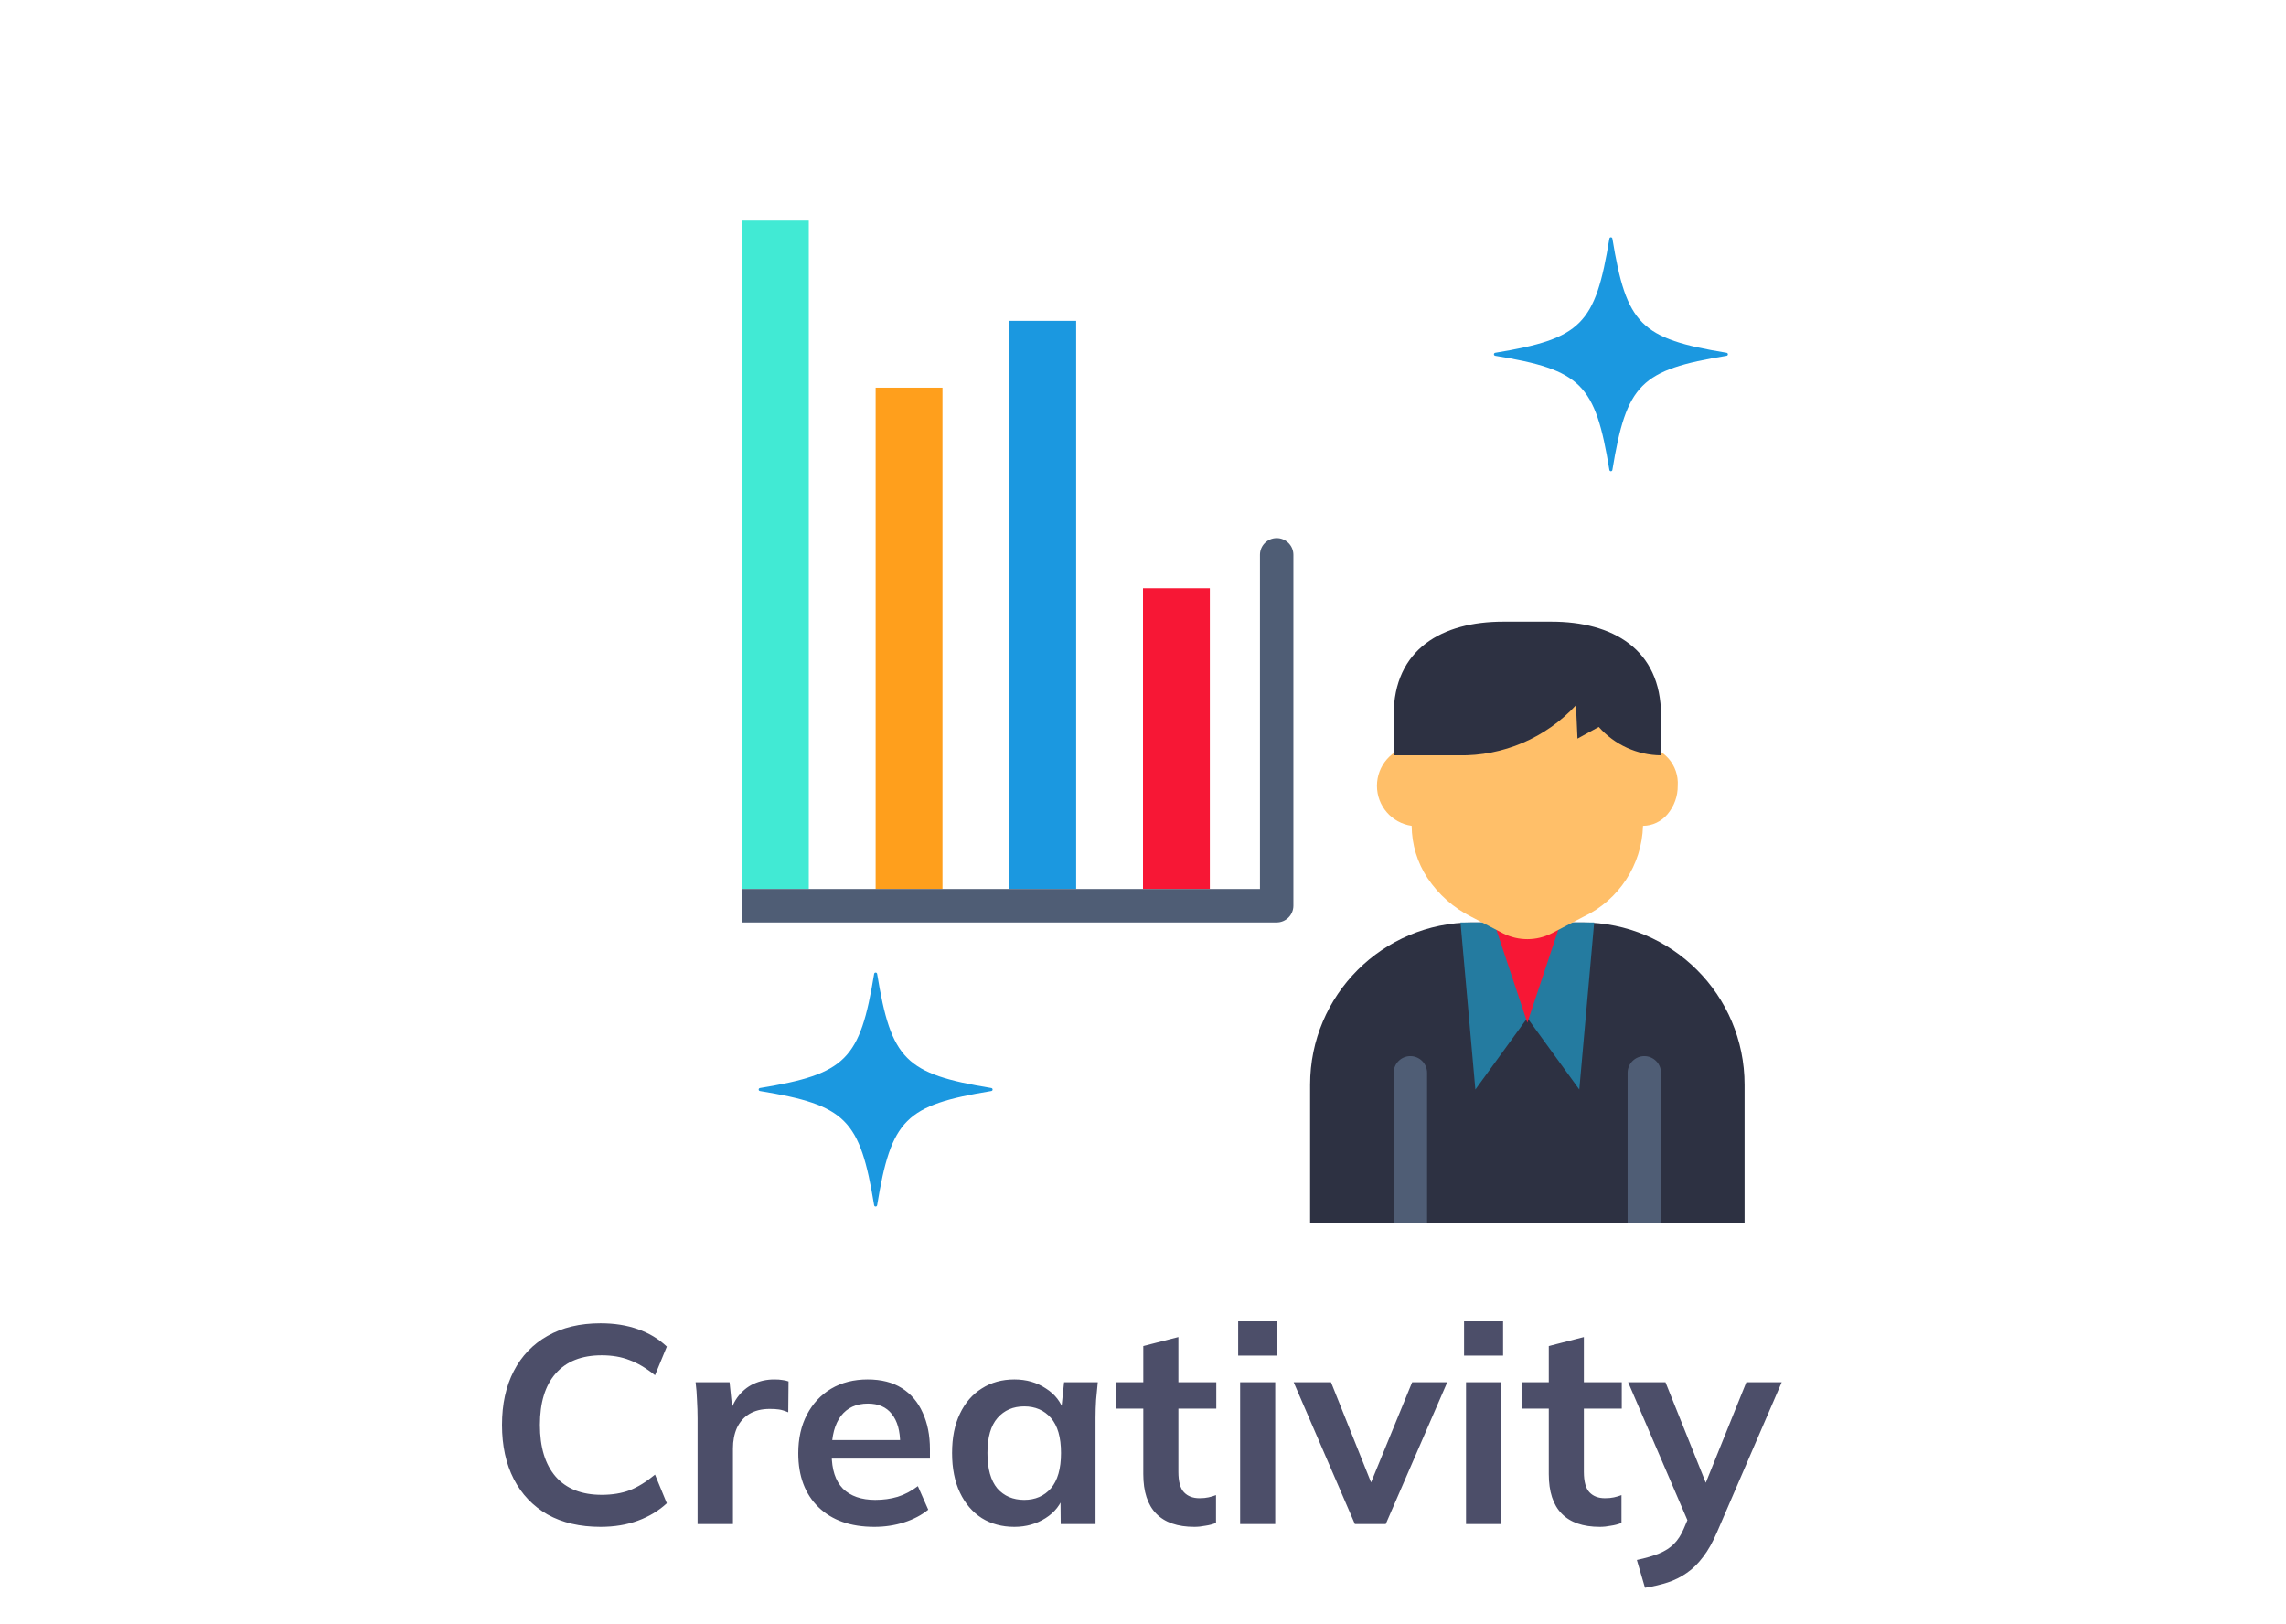 <svg width="114" height="81" viewBox="0 0 114 81" fill="none" xmlns="http://www.w3.org/2000/svg">
<path d="M29.949 76.14C28.922 76.14 28.04 75.935 27.303 75.524C26.575 75.104 26.015 74.516 25.623 73.76C25.231 72.995 25.035 72.094 25.035 71.058C25.035 70.022 25.231 69.126 25.623 68.37C26.015 67.614 26.575 67.031 27.303 66.62C28.04 66.2 28.922 65.99 29.949 65.99C30.639 65.99 31.26 66.088 31.811 66.284C32.371 66.48 32.851 66.769 33.253 67.152L32.665 68.58C32.226 68.225 31.801 67.973 31.391 67.824C30.989 67.665 30.527 67.586 30.005 67.586C29.006 67.586 28.241 67.889 27.709 68.496C27.186 69.093 26.925 69.947 26.925 71.058C26.925 72.169 27.186 73.027 27.709 73.634C28.241 74.241 29.006 74.544 30.005 74.544C30.527 74.544 30.989 74.469 31.391 74.32C31.801 74.161 32.226 73.9 32.665 73.536L33.253 74.964C32.851 75.337 32.371 75.627 31.811 75.832C31.26 76.037 30.639 76.14 29.949 76.14ZM34.787 76V70.736C34.787 70.437 34.777 70.134 34.759 69.826C34.749 69.518 34.726 69.219 34.689 68.93H36.383L36.579 70.862H36.299C36.392 70.395 36.546 70.008 36.761 69.7C36.985 69.392 37.255 69.163 37.573 69.014C37.89 68.865 38.235 68.79 38.609 68.79C38.777 68.79 38.912 68.799 39.015 68.818C39.117 68.827 39.22 68.851 39.323 68.888L39.309 70.428C39.131 70.353 38.977 70.307 38.847 70.288C38.725 70.269 38.571 70.26 38.385 70.26C37.983 70.26 37.643 70.344 37.363 70.512C37.092 70.68 36.887 70.913 36.747 71.212C36.616 71.511 36.551 71.851 36.551 72.234V76H34.787ZM43.603 76.14C42.418 76.14 41.489 75.813 40.817 75.16C40.145 74.507 39.809 73.611 39.809 72.472C39.809 71.735 39.954 71.091 40.243 70.54C40.533 69.989 40.934 69.56 41.447 69.252C41.97 68.944 42.577 68.79 43.267 68.79C43.949 68.79 44.518 68.935 44.975 69.224C45.433 69.513 45.778 69.919 46.011 70.442C46.254 70.965 46.375 71.576 46.375 72.276V72.738H41.223V71.814H45.129L44.891 72.01C44.891 71.357 44.751 70.857 44.471 70.512C44.201 70.167 43.804 69.994 43.281 69.994C42.703 69.994 42.255 70.199 41.937 70.61C41.629 71.021 41.475 71.595 41.475 72.332V72.514C41.475 73.279 41.662 73.853 42.035 74.236C42.418 74.609 42.955 74.796 43.645 74.796C44.047 74.796 44.42 74.745 44.765 74.642C45.12 74.53 45.456 74.353 45.773 74.11L46.291 75.286C45.955 75.557 45.554 75.767 45.087 75.916C44.621 76.065 44.126 76.14 43.603 76.14ZM50.587 76.14C49.971 76.14 49.43 75.995 48.963 75.706C48.497 75.407 48.133 74.983 47.871 74.432C47.61 73.881 47.479 73.223 47.479 72.458C47.479 71.693 47.61 71.039 47.871 70.498C48.133 69.947 48.497 69.527 48.963 69.238C49.43 68.939 49.971 68.79 50.587 68.79C51.185 68.79 51.707 68.939 52.155 69.238C52.613 69.527 52.916 69.919 53.065 70.414H52.911L53.065 68.93H54.745C54.717 69.219 54.689 69.513 54.661 69.812C54.643 70.111 54.633 70.405 54.633 70.694V76H52.897L52.883 74.544H53.051C52.902 75.029 52.599 75.417 52.141 75.706C51.684 75.995 51.166 76.14 50.587 76.14ZM51.077 74.796C51.628 74.796 52.071 74.605 52.407 74.222C52.743 73.83 52.911 73.242 52.911 72.458C52.911 71.674 52.743 71.091 52.407 70.708C52.071 70.325 51.628 70.134 51.077 70.134C50.527 70.134 50.083 70.325 49.747 70.708C49.411 71.091 49.243 71.674 49.243 72.458C49.243 73.242 49.407 73.83 49.733 74.222C50.069 74.605 50.517 74.796 51.077 74.796ZM59.563 76.14C58.723 76.14 58.088 75.921 57.659 75.482C57.23 75.043 57.015 74.385 57.015 73.508V70.246H55.657V68.93H57.015V67.124L58.765 66.676V68.93H60.655V70.246H58.765V73.396C58.765 73.881 58.858 74.222 59.045 74.418C59.232 74.614 59.488 74.712 59.815 74.712C59.992 74.712 60.142 74.698 60.263 74.67C60.394 74.642 60.52 74.605 60.641 74.558V75.944C60.482 76.009 60.305 76.056 60.109 76.084C59.922 76.121 59.74 76.14 59.563 76.14ZM61.844 76V68.93H63.594V76H61.844ZM61.746 67.6V65.892H63.692V67.6H61.746ZM67.566 76L64.514 68.93H66.376L68.588 74.46H68.154L70.422 68.93H72.172L69.106 76H67.566ZM73.109 76V68.93H74.859V76H73.109ZM73.011 67.6V65.892H74.957V67.6H73.011ZM79.784 76.14C78.944 76.14 78.309 75.921 77.88 75.482C77.45 75.043 77.236 74.385 77.236 73.508V70.246H75.878V68.93H77.236V67.124L78.986 66.676V68.93H80.876V70.246H78.986V73.396C78.986 73.881 79.079 74.222 79.266 74.418C79.452 74.614 79.709 74.712 80.036 74.712C80.213 74.712 80.362 74.698 80.484 74.67C80.614 74.642 80.74 74.605 80.862 74.558V75.944C80.703 76.009 80.526 76.056 80.33 76.084C80.143 76.121 79.961 76.14 79.784 76.14ZM82.034 79.178L81.628 77.792C82.066 77.699 82.435 77.591 82.734 77.47C83.032 77.349 83.28 77.19 83.476 76.994C83.672 76.798 83.835 76.546 83.966 76.238L84.316 75.412L84.274 76.098L81.194 68.93H83.056L85.268 74.446H84.862L87.088 68.93H88.852L85.632 76.392C85.417 76.896 85.184 77.311 84.932 77.638C84.68 77.974 84.409 78.24 84.12 78.436C83.83 78.641 83.513 78.8 83.168 78.912C82.822 79.024 82.444 79.113 82.034 79.178Z" fill="#202244" fill-opacity="0.8"/>
<g clip-path="url(#clip0_2_890)">
<path fill-rule="evenodd" clip-rule="evenodd" d="M37 44.333H40.333V10.999H37V44.333Z" fill="#41EAD4"/>
<path fill-rule="evenodd" clip-rule="evenodd" d="M43.667 44.333H47V19.333H43.667V44.333Z" fill="#FF9F1C"/>
<path fill-rule="evenodd" clip-rule="evenodd" d="M50.333 44.333H53.667V16H50.333V44.333Z" fill="#1B98E0"/>
<path fill-rule="evenodd" clip-rule="evenodd" d="M57 44.333H60.333V29.333H57V44.333Z" fill="#F71735"/>
<path fill-rule="evenodd" clip-rule="evenodd" d="M63.667 46H37V44.333H62.833V27.667C62.833 27.207 63.208 26.833 63.667 26.833C64.126 26.833 64.5 27.207 64.5 27.667V45.167C64.5 45.626 64.126 46 63.667 46Z" fill="#4F5D75"/>
<path fill-rule="evenodd" clip-rule="evenodd" d="M49.435 54.258C45.148 53.555 44.445 52.853 43.742 48.565C43.735 48.526 43.706 48.5 43.667 48.5C43.627 48.5 43.598 48.526 43.592 48.565C42.888 52.853 42.186 53.555 37.898 54.258C37.859 54.265 37.833 54.294 37.833 54.334C37.833 54.373 37.859 54.402 37.898 54.408C42.186 55.111 42.888 55.814 43.592 60.102C43.598 60.141 43.627 60.167 43.667 60.167C43.706 60.167 43.735 60.141 43.742 60.102C44.445 55.814 45.148 55.111 49.435 54.408C49.474 54.402 49.5 54.373 49.5 54.334C49.5 54.294 49.474 54.265 49.435 54.258ZM86.102 17.592C81.814 16.889 81.112 16.186 80.408 11.899C80.402 11.859 80.373 11.834 80.333 11.834C80.294 11.834 80.265 11.859 80.258 11.899C79.556 16.186 78.853 16.889 74.565 17.592C74.526 17.599 74.5 17.628 74.5 17.667C74.5 17.706 74.526 17.735 74.565 17.742C78.853 18.445 79.556 19.148 80.258 23.435C80.265 23.474 80.294 23.5 80.333 23.5C80.373 23.5 80.402 23.474 80.408 23.435C81.112 19.148 81.814 18.445 86.102 17.742C86.141 17.735 86.167 17.706 86.167 17.667C86.167 17.628 86.141 17.599 86.102 17.592Z" fill="#1B98E0"/>
<path fill-rule="evenodd" clip-rule="evenodd" d="M73.426 46H78.907C83.377 46 87 49.623 87 54.093V61H65.333V54.093C65.333 49.623 68.957 46 73.426 46Z" fill="#2D3142"/>
<path fill-rule="evenodd" clip-rule="evenodd" d="M78.758 54.333L76.167 50.763L73.575 54.333L72.834 46H79.5L78.758 54.333Z" fill="#247BA0"/>
<path fill-rule="evenodd" clip-rule="evenodd" d="M76.167 51L77.833 46H74.5L76.167 51Z" fill="#F71735"/>
<path fill-rule="evenodd" clip-rule="evenodd" d="M82.833 61H81.167V53.5C81.167 53.041 81.541 52.667 82 52.667C82.459 52.667 82.833 53.041 82.833 53.5V61ZM71.167 61H69.5V53.5C69.5 53.041 69.874 52.667 70.333 52.667C70.793 52.667 71.167 53.041 71.167 53.5V61Z" fill="#4F5D75"/>
<path fill-rule="evenodd" clip-rule="evenodd" d="M81.935 36.733V37.192C82.96 37.267 83.735 38.155 83.667 39.183C83.673 39.702 83.491 40.203 83.159 40.6C82.856 40.964 82.407 41.179 81.935 41.182C81.877 43.133 80.731 44.883 78.966 45.717L77.384 46.541C76.619 46.931 75.714 46.931 74.949 46.541L73.368 45.717C72.488 45.274 71.74 44.61 71.192 43.793C70.678 43.018 70.405 42.11 70.398 41.182C69.406 41.042 68.667 40.193 68.667 39.187C68.667 38.184 69.406 37.332 70.398 37.192V36.833L77.502 35.167H79.51L81.935 36.733Z" fill="#FFBF69"/>
<path fill-rule="evenodd" clip-rule="evenodd" d="M82.833 37.667C81.645 37.657 80.516 37.139 79.728 36.251L78.667 36.833L78.592 35.167C77.088 36.801 74.956 37.709 72.739 37.667H69.5V35.668C69.5 32.351 71.942 31 74.956 31H77.377C80.392 31 82.833 32.354 82.833 35.668V37.667Z" fill="#2D3142"/>
</g>
<defs>
<clipPath id="clip0_2_890">
<rect width="50" height="50" fill="white" transform="translate(37 11)"/>
</clipPath>
</defs>
</svg>
